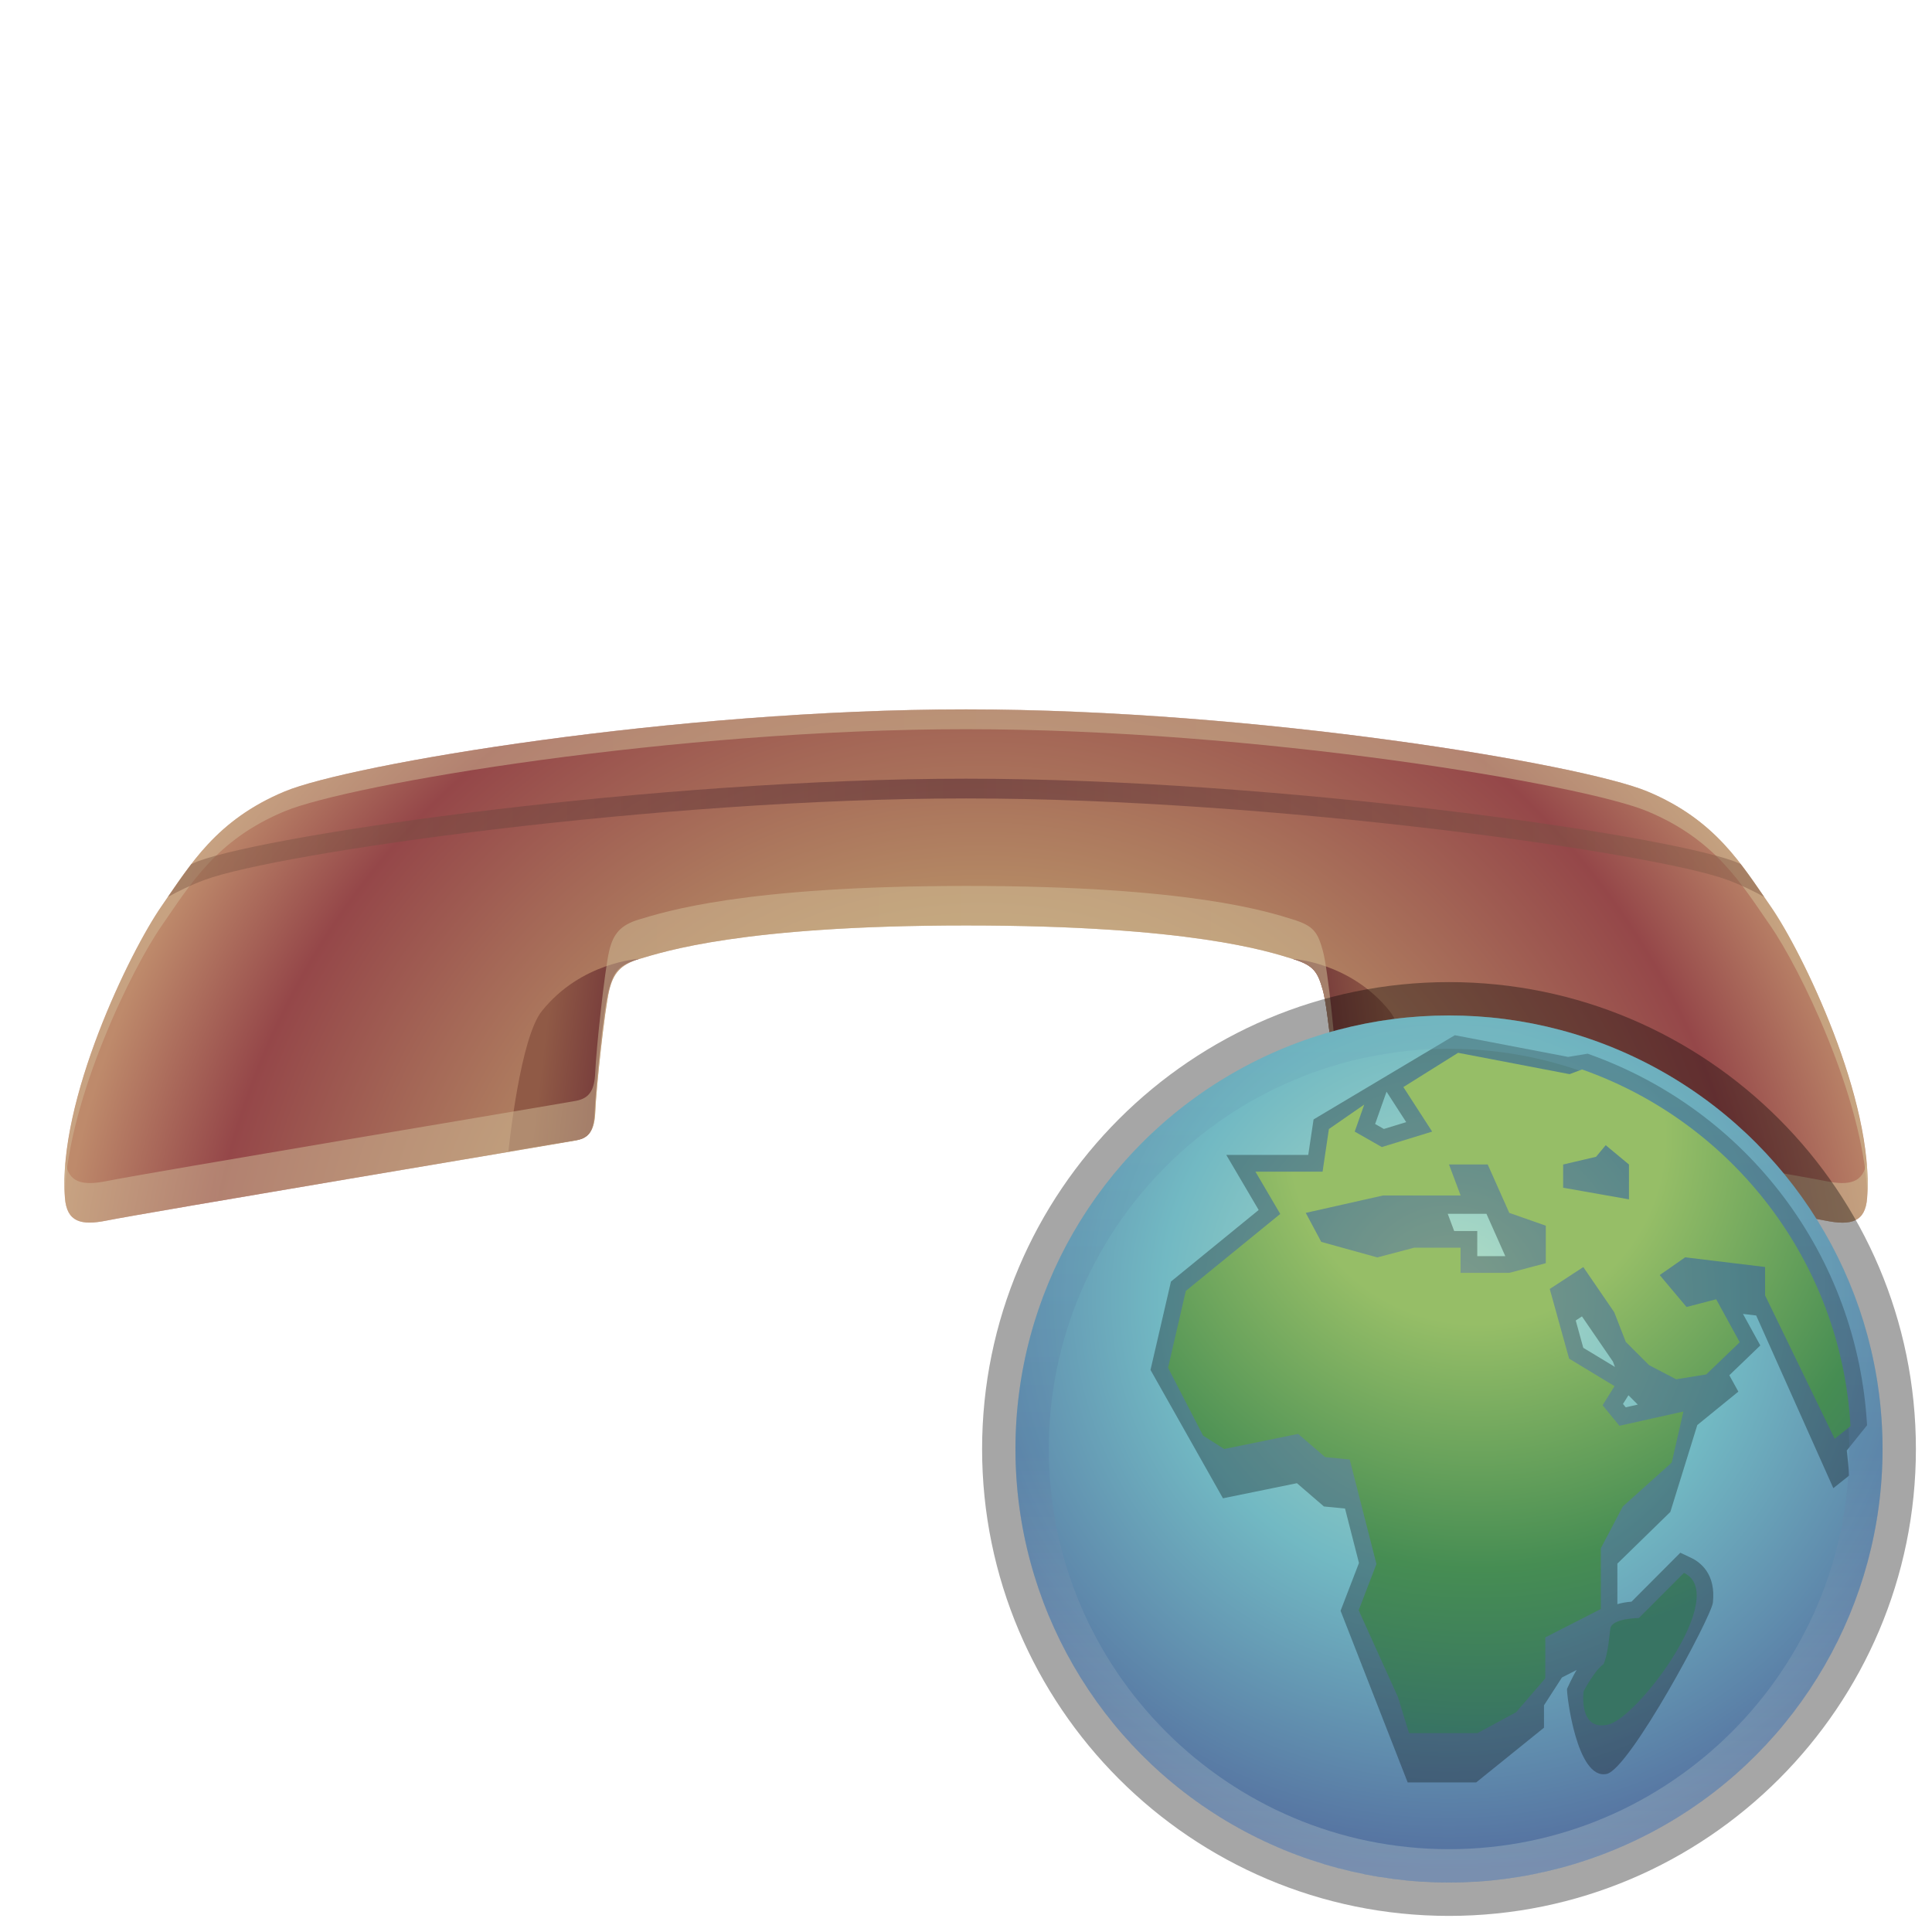 <?xml version="1.0" encoding="UTF-8"?>
<!DOCTYPE svg PUBLIC "-//W3C//DTD SVG 1.1 Tiny//EN" "http://www.w3.org/Graphics/SVG/1.1/DTD/svg11-tiny.dtd">
<svg baseProfile="tiny" height="60" viewBox="0 0 60 60" width="60" xmlns="http://www.w3.org/2000/svg" xmlns:xlink="http://www.w3.org/1999/xlink">
<g>
<rect fill="none" height="60" width="60"/>
<g>
<radialGradient cx="-1374.23" cy="2708.612" gradientTransform="matrix(0 1 1 0 -2678.124 1416.375)" gradientUnits="userSpaceOnUse" id="SVGID_1_" r="36.261">
<stop offset="0" style="stop-color:#C0A26F"/>
<stop offset="0.297" style="stop-color:#C0A26F"/>
<stop offset="0.667" style="stop-color:#954749"/>
<stop offset="0.794" style="stop-color:#BE8A6B"/>
<stop offset="1" style="stop-color:#BE8A6B"/>
</radialGradient>
<path d="M17.884,35.418c0.413-0.078,0.579-0.318,0.603-0.895c0.027-0.721,0.29-3.172,0.431-3.764   c0.124-0.521,0.342-0.805,0.941-0.98c0.75-0.22,3.188-1.037,10.143-1.038c6.954,0,9.393,0.807,10.141,1.038   c0.651,0.201,0.777,0.389,0.941,0.98c0.162,0.586,0.402,3.043,0.431,3.764c0.024,0.576,0.16,0.82,0.577,0.883   c0.731,0.113,13.291,2.238,14.601,2.502c0.794,0.16,1.237,0.045,1.292-0.705c0.231-3.012-2.009-7.641-3.005-9.067   c-0.887-1.274-1.687-2.667-3.82-3.557c-2.028-0.845-12.133-2.548-21.158-2.548c-9.026-0.001-19.132,1.704-21.159,2.548   c-2.133,0.889-2.935,2.282-3.82,3.555c-0.995,1.429-3.237,6.055-3.006,9.069c0.058,0.748,0.5,0.863,1.292,0.703   C4.62,37.645,17.169,35.549,17.884,35.418z" fill="url(#SVGID_1_)"/>
<linearGradient gradientTransform="matrix(0 1 1 0 -2678.124 1416.375)" gradientUnits="userSpaceOnUse" id="SVGID_2_" x1="-1383.737" x2="-1383.395" y1="2721.297" y2="2718.459">
<stop offset="0" style="stop-color:#905A46"/>
<stop offset="1" style="stop-color:#6B2E36"/>
</linearGradient>
<path d="M40.145,29.779c0.65,0.202,0.775,0.39,0.94,0.981c0.162,0.584,0.401,3.043,0.431,3.762   c0.024,0.578,0.16,0.82,0.576,0.885c0.046,0.008,0.062,0.01,0.063,0.01c0.244,0.039,0.993,0.164,2.039,0.342   c-0.026-0.258-0.37-3.525-1.036-4.357C41.938,29.877,40.145,29.779,40.145,29.779z" fill="url(#SVGID_2_)"/>
<linearGradient gradientTransform="matrix(0 1 -1 0 -3579.322 1416.378)" gradientUnits="userSpaceOnUse" id="SVGID_3_" x1="-1383.742" x2="-1383.399" y1="-3596.194" y2="-3599.035">
<stop offset="0" style="stop-color:#905A46"/>
<stop offset="1" style="stop-color:#6B2E36"/>
</linearGradient>
<path d="M19.841,29.779c-0.654,0.203-0.778,0.39-0.942,0.981c-0.163,0.586-0.404,3.045-0.433,3.766   c-0.021,0.574-0.158,0.818-0.574,0.883c-0.047,0.008-0.061,0.01-0.061,0.01c-0.245,0.039-0.994,0.164-2.041,0.338   c0.028-0.254,0.371-3.523,1.036-4.355C18.043,29.876,19.841,29.779,19.841,29.779z" fill="url(#SVGID_3_)"/>
<linearGradient gradientTransform="matrix(0.707 0.707 0.707 -0.707 51.281 -77.553)" gradientUnits="userSpaceOnUse" id="SVGID_4_" x1="78.528" x2="43.332" y1="-72.922" y2="-108.119">
<stop offset="0" style="stop-color:#D3C59A"/>
<stop offset="1" style="stop-color:#D0BA98"/>
</linearGradient>
<path d="M5.021,28.75c0.887-1.275,1.688-2.668,3.819-3.555   c2.029-0.846,12.134-2.55,21.16-2.549c9.027-0.001,19.13,1.703,21.161,2.549c2.131,0.888,2.933,2.28,3.819,3.554   c0.912,1.311,2.875,5.32,3.009,8.3c0.146-3.016-2.031-7.511-3.009-8.915c-0.888-1.274-1.688-2.666-3.82-3.556   c-2.028-0.845-12.134-2.548-21.158-2.549c-9.027,0.001-19.133,1.706-21.16,2.55c-2.133,0.889-2.935,2.282-3.82,3.555   c-0.979,1.404-3.158,5.899-3.009,8.915C2.146,34.068,4.108,30.06,5.021,28.75z" fill="url(#SVGID_4_)" fill-opacity="0.5" stroke-opacity="0.5"/>
<linearGradient gradientTransform="matrix(0.707 0.707 0.707 -0.707 51.281 -77.553)" gradientUnits="userSpaceOnUse" id="SVGID_5_" x1="82.894" x2="42.849" y1="-73.087" y2="-113.132">
<stop offset="0" style="stop-color:#D3C59A"/>
<stop offset="1" style="stop-color:#D0BA98"/>
</linearGradient>
<path d="M17.884,35.418c0.413-0.078,0.579-0.318,0.603-0.895   c0.027-0.721,0.29-3.172,0.431-3.764c0.124-0.521,0.342-0.805,0.941-0.98c0.75-0.22,3.188-1.037,10.143-1.038   c6.954,0,9.393,0.807,10.141,1.038c0.651,0.201,0.777,0.389,0.941,0.98c0.162,0.586,0.402,3.043,0.431,3.764   c0.024,0.576,0.16,0.82,0.577,0.883c0.731,0.113,13.291,2.238,14.601,2.502c0.794,0.16,1.237,0.045,1.292-0.705   c0.027-0.354,0.018-0.73-0.017-1.119c-0.094,0.643-0.526,0.748-1.276,0.594c-1.311-0.262-13.869-2.385-14.6-2.5   c-0.418-0.064-0.553-0.307-0.576-0.883c-0.029-0.719-0.27-3.177-0.433-3.765c-0.163-0.59-0.287-0.777-0.941-0.979   c-0.746-0.229-3.188-1.039-10.14-1.037c-6.954,0-9.393,0.817-10.143,1.037c-0.599,0.176-0.816,0.459-0.94,0.981   c-0.141,0.59-0.403,3.042-0.433,3.763c-0.022,0.576-0.189,0.816-0.603,0.893C17.168,34.32,4.62,36.414,3.309,36.68   c-0.751,0.15-1.183,0.049-1.275-0.596c-0.036,0.389-0.044,0.766-0.018,1.119c0.058,0.748,0.5,0.861,1.292,0.703   C4.62,37.645,17.169,35.549,17.884,35.418z" fill="url(#SVGID_5_)" fill-opacity="0.5" stroke-opacity="0.5"/>
<linearGradient gradientTransform="matrix(0 1 1 0 -2702.501 1379.204)" gradientUnits="userSpaceOnUse" id="SVGID_6_" x1="-1353.197" x2="-1353.197" y1="2756.781" y2="2707.613">
<stop offset="0" style="stop-color:#885F4A"/>
<stop offset="0.5" style="stop-color:#4F2430"/>
<stop offset="1" style="stop-color:#885F4A"/>
</linearGradient>
<path d="M6.355,27.326c2.275-0.843,14.095-2.529,23.646-2.53   c9.552,0,21.371,1.687,23.646,2.53c0.431,0.161,0.804,0.343,1.144,0.531c-0.233-0.341-0.472-0.685-0.733-1.024   c-0.069-0.028-0.127-0.056-0.196-0.082c-2.309-0.856-14.245-2.568-23.858-2.568c-9.616,0-21.553,1.71-23.862,2.566   c-0.07,0.028-0.128,0.058-0.198,0.085c-0.26,0.339-0.5,0.685-0.733,1.023C5.554,27.667,5.924,27.487,6.355,27.326z" fill="url(#SVGID_6_)" fill-opacity="0.5" stroke-opacity="0.5"/>
</g>
</g>
<g transform="matrix(1 0 0 1 30 30)">
<rect fill="none" height="30" width="30"/>
<path d="M15,29.5C7.004,29.5,0.5,22.996,0.5,15C0.5,7.004,7.004,0.5,15,0.5  c7.995,0,14.5,6.505,14.5,14.5S22.995,29.5,15,29.5L15,29.5z" fill-opacity="0.35" stroke-opacity="0.35"/>
<radialGradient cx="435.229" cy="910.635" gradientTransform="matrix(0.618 0 0 0.618 -253.971 -552.433)" gradientUnits="userSpaceOnUse" id="SVGID_1__" r="28.704">
<stop offset="0" style="stop-color:#B4DFC6"/>
<stop offset="0.5" style="stop-color:#72B9C3"/>
<stop offset="1" style="stop-color:#546F9F"/>
</radialGradient>
<circle cx="15" cy="15" fill="url(#SVGID_1__)" r="13.464"/>
<path d="M27.983,14.263c-0.299-5.259-3.704-9.788-8.679-11.54l-0.605,0.1L15.18,2.15  l-4.386,2.615l-0.165,1.102H8.083l1.006,1.71L6.365,9.8l-0.635,2.744l2.25,3.987l2.297-0.469l0.839,0.723l0.655,0.064l0.433,1.691  l-0.571,1.484l2.084,5.332h2.126l2.107-1.701v-0.695l0.557-0.863l0.459-0.236c-0.116,0.18-0.3,0.586-0.3,0.586  c-0.02,0.139,0.299,2.855,1.234,2.643c0.711-0.16,3.248-4.873,3.296-5.322c0.096-0.887-0.387-1.252-0.683-1.391l-0.329-0.156  l-1.515,1.52c-0.162,0.012-0.309,0.039-0.44,0.078v-1.26l1.645-1.605l0.837-2.698l1.275-1.038l-0.28-0.508l0.962-0.926l-0.538-0.979  l0.41,0.049l2.396,5.362l0.49-0.39c-0.015-0.262-0.043-0.521-0.073-0.779L27.983,14.263z M15.161,8.231l-0.2-0.535h1.202  l0.586,1.316h-0.871V8.23L15.161,8.231L15.161,8.231z M19.129,10.882l0.961,1.402l0.064,0.168l-0.984-0.595l-0.234-0.848  L19.129,10.882z M20.573,13.331l0.29,0.29l-0.375,0.084l-0.085-0.104L20.573,13.331z M13.06,3.903l0.611,0.946l-0.694,0.212  l-0.271-0.154L13.06,3.903z" fill-opacity="0.3" stroke-opacity="0.3"/>
<linearGradient gradientTransform="matrix(1.765 0 0 1.765 -572.979 -733.58)" gradientUnits="userSpaceOnUse" id="SVGID_2__" x1="333.19" x2="333.19" y1="416.604" y2="431.905">
<stop offset="0" style="stop-color:#6DACBC"/>
<stop offset="0.497" style="stop-color:#5778A3"/>
<stop offset="1" style="stop-color:#D3E0D8"/>
</linearGradient>
<path d="M15,1.536C7.564,1.536,1.536,7.565,1.536,15  c0,7.439,6.029,13.464,13.464,13.464c7.438,0,13.465-6.027,13.465-13.464C28.465,7.565,22.438,1.536,15,1.536z M15,27.428  C8.146,27.428,2.571,21.854,2.571,15C2.571,8.147,8.146,2.571,15,2.571S27.428,8.147,27.428,15  C27.428,21.854,21.854,27.428,15,27.428z" fill="url(#SVGID_2__)" fill-opacity="0.3" stroke-opacity="0.3"/>
<radialGradient cx="333.631" cy="418.627" gradientTransform="matrix(1.765 0 0 1.765 -572.979 -733.58)" gradientUnits="userSpaceOnUse" id="SVGID_3__" r="9.043">
<stop offset="0" style="stop-color:#96BE67"/>
<stop offset="0.315" style="stop-color:#96BE67"/>
<stop offset="0.727" style="stop-color:#468D53"/>
<stop offset="1" style="stop-color:#387463"/>
</radialGradient>
<path d="M22.296,18.848l-1.401,1.402c0,0-0.848,0-0.887,0.336c-0.02,0.145-0.065,0.771-0.208,1.094  c-0.282,0.195-0.619,0.842-0.619,0.842s-0.175,1.25,0.761,1.037C20.871,23.35,23.734,19.523,22.296,18.848z" fill="url(#SVGID_3__)"/>
<radialGradient cx="333.63" cy="418.621" gradientTransform="matrix(1.765 0 0 1.765 -572.979 -733.58)" gradientUnits="userSpaceOnUse" id="SVGID_4__" r="10.466">
<stop offset="0" style="stop-color:#96BE67"/>
<stop offset="0.315" style="stop-color:#96BE67"/>
<stop offset="0.727" style="stop-color:#468D53"/>
<stop offset="1" style="stop-color:#387463"/>
</radialGradient>
<path d="M19.132,3.213c-0.23,0.087-0.387,0.146-0.387,0.146l-3.463-0.663L13.583,3.76l0.894,1.383  l-1.563,0.48l-0.842-0.48l0.296-0.84l-1.098,0.76l-0.196,1.324H8.988L9.759,7.7l-2.932,2.39l-0.552,2.387l1.088,2.107L8.018,15  l2.297-0.469l0.839,0.721l0.763,0.074l0.83,3.246l-0.552,1.436l1.22,2.697l0.343,1.119h2.126l1.202-0.65l0.905-1.053V20.85  l1.724-0.881v-1.885l0.681-1.297l1.521-1.366l0.363-1.585l-1.988,0.443l-0.522-0.637l0.371-0.594l-1.411-0.854l-0.601-2.164  l1.042-0.68l0.96,1.402l0.359,0.922l0.722,0.721l0.842,0.44l0.936-0.151l1.039-1l-0.731-1.334l-0.921,0.24l-0.833-0.991l0.791-0.552  l2.482,0.301v0.883l2.161,4.452l0.491-0.393C27.176,9.158,23.783,4.849,19.132,3.213z M18.004,9.23l-1.134,0.3h-1.511V8.749h-1.443  L12.774,9.05l-1.741-0.482l-0.482-0.901l2.404-0.541h2.406L15,6.164h1.202l0.67,1.503l1.134,0.398V9.23H18.004z M20.589,7.247  l-2.044-0.361V6.165l1.022-0.24l0.3-0.36l0.722,0.6V7.247L20.589,7.247z" fill="url(#SVGID_4__)"/>
</g>
</svg>

